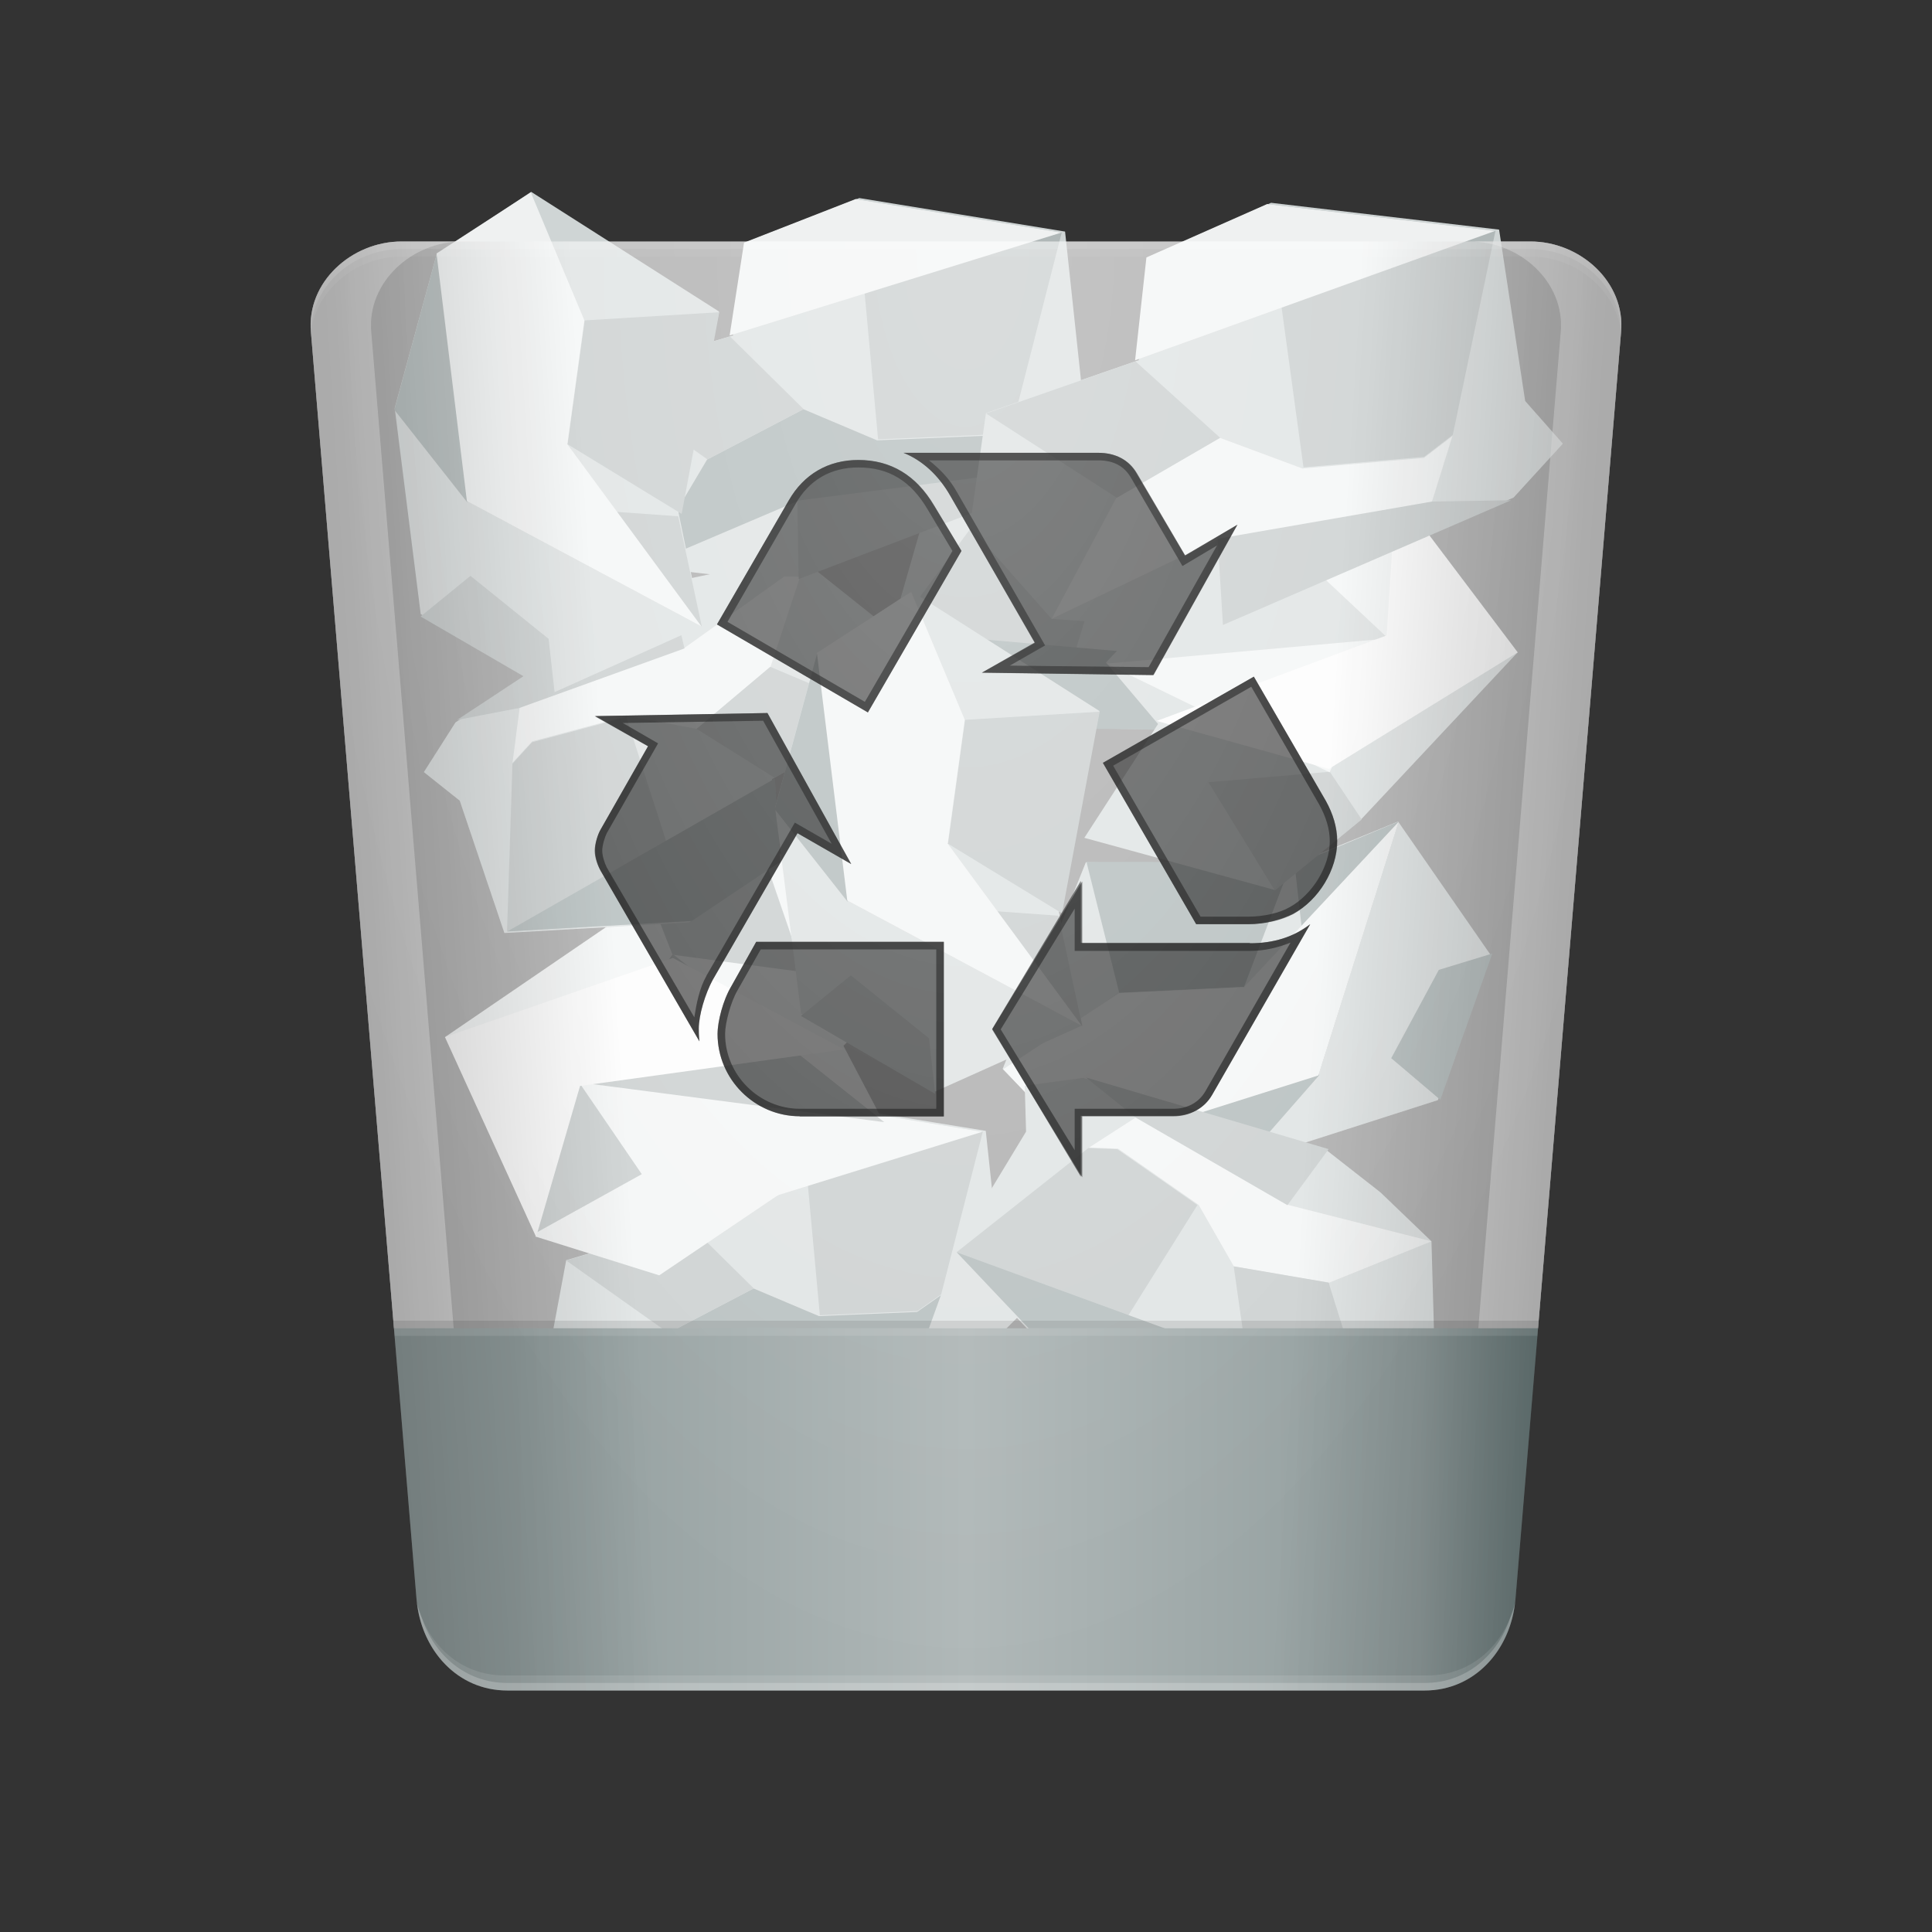 <svg height="128" version="1.1" width="128" xmlns="http://www.w3.org/2000/svg" xmlns:svg="http://www.w3.org/2000/svg" xmlns:xlink="http://www.w3.org/1999/xlink">
<rect width="100%" height="100%" fill="#333333" stroke="none"/>
<defs id="primary-definitions">
<style id="current-color-scheme" type="text/css">
      .ColorScheme-Text           { color:#fff; }
      .ColorScheme-Background     { color:#111; }
      .ColorScheme-Highlight      { color:#3daefd; }
      .ColorScheme-ViewBackground { color:#000; }
      .ColorScheme-PositiveText   { color:#27ae60; }
      .ColorScheme-NeutralText    { color:#f67400; }
      .ColorScheme-NegativeText   { color:#da4453; }
    </style>
<style id="extended-color-scheme" type="text/css">
      .ExScheme-Black     { color:#3e3e3e; }
      .ExScheme-White     { color:#fcfcfc; }
      .ExScheme-Grey-1    { color:#cfd5d5; }
      .ExScheme-Grey-2    { color:#909c9c; }
      .ExScheme-Grey-3    { color:#536161; }
      .ExScheme-Red-1     { color:#ffafa5; }
      .ExScheme-Red-2     { color:#bf4231; }
      .ExScheme-Red-3     { color:#4d2f2b; }
      .ExScheme-Green-1   { color:#abf9c7; }
      .ExScheme-Green-2   { color:#3bb566; }
      .ExScheme-Green-3   { color:#377d50; }
      .ExScheme-Blue-1    { color:#abdaf9; }
      .ExScheme-Blue-2    { color:#3daefd; }
      .ExScheme-Blue-3    { color:#2b3c4d; }
      .ExScheme-Yellow-1  { color:#faffa5; }
      .ExScheme-Yellow-2  { color:#cac726; }
      .ExScheme-Yellow-3  { color:#4b4d2b; }
      .ExScheme-Orange-1  { color:#ffdaa5; }
      .ExScheme-Orange-2  { color:#ff9701; }
      .ExScheme-Orange-3  { color:#4d372b; }
      .ExScheme-Brown-1   { color:#e9d6bb; }
      .ExScheme-Brown-2   { color:#997657; }
      .ExScheme-Brown-3   { color:#433a35; }
      .ExScheme-Purple-1  { color:#e2abf9; }
      .ExScheme-Purple-2  { color:#b401ff; }
      .ExScheme-Purple-3  { color:#432b4d; }
      .ExScheme-Cyan-1    { color:#b2f2e6; }
      .ExScheme-Cyan-2    { color:#31bfa6; }
      .ExScheme-Cyan-3    { color:#2b4d47; }
      .ExScheme-Magenta-1 { color:#f8a6d8; }
      .ExScheme-Magenta-2 { color:#f00091; }
      .ExScheme-Magenta-3 { color:#770048; }
    </style>
<linearGradient id="uLo">
<stop offset="0"/>
<stop offset="1" stop-opacity="0"/>
</linearGradient>
<linearGradient id="uLp">
<stop offset="0" stop-color="#fff"/>
<stop offset="1" stop-color="#fff" stop-opacity="0"/>
</linearGradient>
<linearGradient id="uLq">
<stop offset="0" stop-color="#909c9c"/>
<stop offset=".105" stop-color="#909c9c"/>
<stop offset=".5" stop-color="#b0b8b8"/>
<stop offset=".895" stop-color="#909c9c"/>
<stop offset="1" stop-color="#6f8181"/>
</linearGradient><linearGradient id="uLr">
<stop offset="0" stop-color="#000000"/>
<stop offset="1" stop-color="#000000" stop-opacity="0"/>
</linearGradient><style class="toggle-enable-crease" type="text/css">
        .folder-crease { display: none; }
    </style><style class="toggle-manilla-folders" type="text/css">
        .folder-manilla { display: none; }
    </style><radialGradient cx=".5" cy="0" id="uLs" r="1" xlink:href="#uLp"/><linearGradient id="uLt" xlink:href="#uLo" y1="1" y2=".5"/><clipPath clipPathUnits="userSpaceOnUse" id="uLu">
<rect height="900" width="1600" x="0" y="58.875"/>
</clipPath><radialGradient cx="8" cy="32" fx="8" fy="32" gradientTransform="matrix(0,4.26,-2.13,0,132.13,-18.07)" gradientUnits="userSpaceOnUse" id="uLv" r="22.54" xlink:href="#uLp"/><linearGradient gradientTransform="matrix(2,0,0,2,5.5e-4,0)" gradientUnits="userSpaceOnUse" id="uLw" x1="12.11" x2="20.39" xlink:href="#uLo" y1="32.02" y2="31.5"/><linearGradient gradientTransform="matrix(-2,0,0,2,128,0)" gradientUnits="userSpaceOnUse" id="uLx" x1="12.11" x2="20.39" xlink:href="#uLr" y1="32.02" y2="31.5"/><linearGradient gradientTransform="matrix(2,0,0,2,5.5e-4,0)" gradientUnits="userSpaceOnUse" id="uLy" x1="13" x2="51" xlink:href="#uLq" y1="50" y2="50"/><path d="m 26.6,16 c -3.3,0 -6.3,2.7 -6,6 L 26.1,88 64,96 101.9,88 107.4,22 c .3,-3.3 -2.7,-6 -6,-6 z" id="uLz" opacity=".4"></path><path d="m 68.5,41.9 -2.1,-2.6 .57,-3.05 4.2,-1.25 .44,-2.8 3.33,-1.3 6.14,1 .5,4.67 .97,1.2 -1.4,1.4 -7.95,3.03 -2.34,-.03 z" fill="#cfd5d5" id="uLA"></path><path d="m 68.5,41.9 1.9,-3.2 2.87,-1.5 2.2,.93 3.3,-.14 .8,-.56 -.64,1.77 -5.85,.75 z" id="uLB"></path><path d="m 66.97,36.26 3.44,2.44 2.87,-1.5 -2.2,-2.17 z" fill="#b0b8b8" id="uLC"></path><path d="m 75.5,38.1 -.66,-7.17 6.14,1 -1.4,5.47 -.8,.56 z" fill="#b0b8b8" id="uLD"></path><path d="m 73.13,42.27 -.04,-2.34 5.85,-.75 2.14,.06 z" fill="#b0b8b8" id="uLE"></path><path d="m 71.07,35 9.9,-3.07 -6.14,-1 -3.33,1.3 z" id="uLF"></path><path d="m 72.53,48.4 -2.65,-2.74 2.8,-6.95 6.9,.1 3.6,-1.47 3.1,4.47 -1.76,4.9 -6.65,2.13 z" fill="#cfd5d5" id="uLG"></path><path d="m 72.7,38.7 1.1,4.4 4.2,-.2 1.6,-4.2 z" id="uLH"></path><path d="m 78,42.9 -5.47,5.5 5.4,.44 2.6,-2.97 z" fill="#909c9c" id="uLI"></path><path d="m 84.6,46.7 -1.65,-1.4 1.6,-2.97 1.8,-.55 z" id="uLJ"></path><path d="M 83.2,37.34 80.5,45.87 79.7,38.8 Z" id="uLK"></path><path d="m 69.9,45.67 3.9,-2.56 4.2,-.2 5.2,-5.56 -2.7,8.53 -8,2.53 z" fill="#eff1f1" id="uLL"></path><path d="m 70.45,39.4 4.16,1.5 -1.36,4.67 3.83,1.2 6.96,-4.7 -1.26,-2.4 3.25,-3.2 -5.87,-3.1 -3.37,1.7 z" id="uLM"></path><path d="m 74.6,40.8 -1.36,4.67 3.3,-1.83 z" id="uLN"></path><path d="m 80.16,33.35 -3.37,1.7 .7,1.8 4.06,.54 z" fill="#b0b8b8" id="uLO"></path><path d="m 74.6,40.8 2.9,-3.97 6.54,5.2 z" id="uLP"></path><path d="m 70.45,39.4 7.05,-2.45 5.3,2.83 -8.17,1.13 -1.36,4.67 z" fill="#fcfcfc" id="uLQ"></path></defs>
<g id="content" transform="translate(0,0)"><use class="ColorScheme-Text" fill="currentColor" href="#uLz"></use><g transform="matrix(1.97,0,0,1.97,.654,-1.356)">
<g transform="translate(-48.26,6.82)">
<use href="#uLA"></use>
<use fill="#909c9c" href="#uLB"></use>
<use href="#uLC"></use>
<use href="#uLD"></use>
<use href="#uLE"></use>
<use fill="#eff1f1" href="#uLF"></use>
</g>
<g transform="translate(-36.493,-9.024)">
<use href="#uLG"></use>
<use fill="#909c9c" href="#uLH"></use>
<use href="#uLI"></use>
<use fill="#909c9c" href="#uLJ"></use>
<use fill="#909c9c" href="#uLK"></use>
<use href="#uLL"></use>
</g>
<g transform="matrix(1.087,0,0,1.087,-61.947,-7.26)">
<use fill="#eff1f1" href="#uLM"></use>
<use fill="#b0b8b8" href="#uLN"></use>
<use href="#uLO"></use>
<use fill="#b0b8b8" href="#uLP"></use>
<use href="#uLQ"></use>
</g>
<g transform="rotate(167.475,48.846,28.447)">
<use href="#uLA"></use>
<use fill="#eff1f1" href="#uLB"></use>
<use href="#uLC"></use>
<use href="#uLD"></use>
<use href="#uLE"></use>
<use fill="#909c9c" href="#uLF"></use>
</g>
<g transform="rotate(-157.83,54.38,31.95)">
<use href="#uLA"></use>
<use fill="#eff1f1" href="#uLB"></use>
<use href="#uLC"></use>
<use href="#uLD"></use>
<use href="#uLE"></use>
<use fill="#909c9c" href="#uLF"></use>
</g>
<g transform="rotate(100.56,60.523,16.686)">
<use href="#uLG"></use>
<use fill="#b0b8b8" href="#uLH"></use>
<use href="#uLI"></use>
<use fill="#b0b8b8" href="#uLJ"></use>
<use fill="#b0b8b8" href="#uLK"></use>
<use href="#uLL"></use>
</g>
<g transform="rotate(167.475,61.5,29.93)">
<use fill="#cfd5d5" href="#uLM"></use>
<use fill="#eff1f1" href="#uLN"></use>
<use href="#uLO"></use>
<use fill="#eff1f1" href="#uLP"></use>
<use href="#uLQ"></use>
</g>
<g transform="matrix(1.127,0,0,1.127,-55.89,-27.475)">
<use href="#uLA"></use>
<use fill="#909c9c" href="#uLB"></use>
<use href="#uLC"></use>
<use href="#uLD"></use>
<use href="#uLE"></use>
<use fill="#eff1f1" href="#uLF"></use>
</g>
<g transform="rotate(100.56,59.707,4.655)">
<use href="#uLG"></use>
<use fill="#b0b8b8" href="#uLH"></use>
<use href="#uLI"></use>
<use fill="#b0b8b8" href="#uLJ"></use>
<use fill="#b0b8b8" href="#uLK"></use>
<use href="#uLL"></use>
</g>
<g transform="rotate(-142.69,58.245,45.66)">
<use href="#uLA"></use>
<use fill="#eff1f1" href="#uLB"></use>
<use href="#uLC"></use>
<use href="#uLD"></use>
<use href="#uLE"></use>
<use fill="#909c9c" href="#uLF"></use>
</g>
<g transform="matrix(1.24,-.055,.055,1.24,-52.21,-26.686)">
<use href="#uLA"></use>
<use fill="#eff1f1" href="#uLB"></use>
<use href="#uLC"></use>
<use href="#uLD"></use>
<use href="#uLE"></use>
<use fill="#eff1f1" href="#uLF"></use>
</g>
</g><path class="ColorScheme-Text" d="m 26.6,16 c -3.3,0 -6.3,2.7 -6,6 L 26.1,88 30,92 30.06,88 24.6,22 c -.3,-3.3 2.7,-6 6,-6 z m 70.8,0 c 3.3,0 6.3,2.7 6,6 L 97.94,88 98,92 101.9,88 107.4,22 c .3,-3.3 -2.7,-6 -6,-6 z" fill="currentColor" opacity=".4"/><use class="ColorScheme-Text" fill="currentColor" href="#uLz"></use><path d="m 26.1,88 1.5,18 c .3,3.3 2.7,6 6,6 h 60.8 c 3.3,0 5.7,-2.7 6,-6 l 1.5,-18 z" fill="url(#uLy)" id="metal-cup"/><path class="ColorScheme-Background" d="m 47.23,64.9 c -.5,.94 -.94,2.36 -.94,3.25 0,.2 0,.47 .05,.84 L 39.8,57.7 c -.2,-.37 -.37,-.9 -.37,-1.36 0,-.47 .16,-1.05 .37,-1.4 l 3.14,-5.5 -3.5,-2 11.4,-.2 5.55,10 -3.56,-2.04 z m 5.03,-31.75 c 1,-1.73 2.6,-2.67 4.6,-2.67 2.15,0 3.83,1 5.03,3.04 L 63.7,36.5 57.5,47.2 47.5,41.37 Z m .73,40.8 c -3,0 -5.45,-2.46 -5.45,-5.45 0,-.84 .37,-2.25 .9,-3.14 L 50.1,62.4 H 62.53 V 73.97 H 53 Z M 62.95,32.83 C 62.17,31.47 61.1,30.5 59.86,30 h 12.9 c 1.15,0 2.04,.47 2.57,1.36 l 3.2,5.45 3.46,-2.05 -5.56,9.96 -11.37,-.16 3.5,-2 z m 19.86,29.66 c 1.57,0 2.9,-.4 4,-1.26 l -6.5,11.3 c -.5,.9 -1.47,1.4 -2.57,1.4 h -6.13 v 4.03 l -5.87,-9.8 5.87,-9.8 v 4.1 h 11.2 z m 5.03,-9.43 c .47,.84 .74,1.73 .74,2.67 0,1.9 -1.2,3.9 -2.9,4.8 -.8,.4 -1.9,.7 -3,.7 H 79.25 L 73.07,50.54 83.07,44.83 Z" fill="currentColor" opacity=".6"/><path class="ColorScheme-Background" d="M 59.86 30 C 61.1 30.5 62.17 31.47 62.95 32.83 L 68.56 42.6 L 65.05 44.57 L 76.4 44.73 L 81.97 34.77 L 78.5 36.8 L 75.3 31.37 C 74.8 30.47 73.9 30 72.75 30 L 59.86 30 z M 56.87 30.47 C 54.9 30.47 53.26 31.4 52.26 33.15 L 47.5 41.37 L 57.5 47.2 L 63.7 36.5 L 61.9 33.5 C 60.7 31.47 59 30.47 56.87 30.47 z M 61.55 30.5 L 72.75 30.5 C 73.77 30.5 74.45 30.87 74.9 31.6 L 78.34 37.5 L 80.63 36.14 L 76.1 44.2 L 66.9 44.1 L 69.24 42.76 L 63.4 32.6 C 62.9 31.7 62.25 31.06 61.55 30.5 z M 56.87 30.97 C 58.87 30.97 60.34 31.84 61.47 33.77 L 63.1 36.5 L 57.3 46.5 L 48.2 41.2 L 52.7 33.4 C 53.6 31.8 55.04 30.97 56.87 30.97 z M 83.07 44.83 L 73.07 50.54 L 79.25 61.23 L 82.7 61.23 C 83.8 61.23 84.9 60.97 85.7 60.55 C 87.37 59.6 88.6 57.6 88.6 55.73 C 88.6 54.8 88.3 53.9 87.84 53.06 L 83.07 44.83 z M 82.9 45.5 L 87.4 53.3 C 87.84 54.1 88.1 54.9 88.1 55.73 C 88.1 57.4 86.95 59.27 85.45 60.1 C 84.76 60.5 83.7 60.73 82.7 60.73 L 79.54 60.73 L 73.75 50.73 L 82.9 45.5 z M 50.85 47.24 L 39.4 47.45 L 42.93 49.44 L 39.8 54.95 C 39.6 55.3 39.4 55.9 39.4 56.36 C 39.4 56.83 39.6 57.36 39.8 57.7 L 46.34 69 C 46.3 68.6 46.3 68.36 46.3 68.15 C 46.3 67.26 46.7 65.84 47.23 64.9 L 52.84 55.2 L 56.4 57.25 L 50.85 47.24 z M 50.56 47.75 L 55.1 55.9 L 52.66 54.5 L 46.8 64.65 L 46.8 64.66 C 46.34 65.47 46.14 66.5 46 67.4 L 40.2 57.47 C 40.06 57.2 39.9 56.7 39.9 56.36 C 39.9 56 40.07 55.46 40.2 55.2 L 43.6 49.25 L 41.26 47.9 L 50.56 47.75 z M 71.7 58.4 L 65.73 68.2 L 71.7 78 L 71.7 73.96 L 77.73 73.96 C 78.83 73.96 79.77 73.44 80.3 72.55 L 86.8 61.23 C 85.7 62.07 84.4 62.5 82.8 62.5 L 71.7 62.5 L 71.7 58.4 z M 71.2 60.2 L 71.2 63 L 82.3 63 L 82.8 63 C 83.8 63 84.7 62.77 85.5 62.45 L 79.86 72.3 C 79.43 73.04 78.67 73.46 77.73 73.46 L 71.2 73.46 L 71.2 76.2 L 66.3 68.2 L 71.2 60.2 z M 50.1 62.4 L 48.44 65.37 C 47.9 66.26 47.54 67.7 47.54 68.5 C 47.54 71.5 50 73.96 53 73.96 L 62.53 73.96 L 62.53 62.4 L 50.1 62.4 z M 50.4 62.9 L 62.03 62.9 L 62.03 73.46 L 53.5 73.46 L 53 73.46 C 50.3 73.46 48.04 71.23 48.04 68.5 C 48.04 67.8 48.4 66.4 48.87 65.6 L 48.87 65.6 L 50.4 62.9 z " fill="currentColor" opacity=".6"/><path d="m 26.6,16 c -3.3,0 -6.3,2.7 -6,6 l 7,84 c .3,3.3 2.7,6 6,6 H 48 V 16 Z" fill="url(#uLw)" opacity=".2"/><path d="m 80,16 v 96 h 14.4 c 3.3,0 5.7,-2.7 6,-6 l 7,-84 c .3,-3.3 -2.7,-6 -6,-6 z" fill="url(#uLx)" opacity=".2"/><path d="M 26.06 87.5 L 26.1 88 L 101.9 88 L 101.94 87.5 L 26.06 87.5 z " opacity=".1"/><path d="M 26.1 88 L 26.14 88.5 L 101.86 88.5 L 101.9 88 L 26.1 88 z " fill="#fff" opacity=".1"/><path class="ColorScheme-Text" d="m 26.6,16 c -3.3,0 -6.3,2.7 -6,6 l 0,.1 C 20.87,19.23 23.6,17 26.6,17 h 74.8 c 3,0 5.73,2.23 6,5.1 L 107.4,22 c .3,-3.3 -2.7,-6 -6,-6 z" fill="currentColor" opacity=".05"/><path class="ColorScheme-Text" d="M 26.6 16 C 23.35 16 20.46 18.6 20.6 21.8 C 20.76 18.8 23.5 16.5 26.6 16.5 L 101.4 16.5 C 104.5 16.5 107.24 18.8 107.4 21.8 C 107.54 18.6 104.65 16 101.4 16 L 26.6 16 z " fill="currentColor" opacity=".1"/><path class="ColorScheme-Text" d="M 27.63,106.2 C 28,109.43 30.35,112 33.6,112 h 60.8 c 3.25,0 5.6,-2.57 5.97,-5.8 C 99.7,108.95 97.5,111 94.6,111 H 33.4 c -2.9,0 -5.1,-2.05 -5.77,-4.8 z" fill="currentColor" opacity=".1"/><path class="ColorScheme-Text" d="M 27.63 106.2 C 28 109.43 30.35 112 33.6 112 L 94.4 112 C 97.65 112 100 109.43 100.37 106.2 C 100.3 106.6 100.16 106.9 100.03 107.25 C 99.2 109.7 97.1 111.5 94.4 111.5 L 33.6 111.5 C 30.9 111.5 28.8 109.7 27.97 107.25 C 27.84 106.9 27.7 106.6 27.63 106.2 z " fill="currentColor" opacity=".2"/><path d="m 26.6,16 c -3.3,0 -6.3,2.7 -6,6 l 7,84 c .3,3.3 2.7,6 6,6 H 94.4 c 3.3,0 5.7,-2.7 6,-6 l 7,-84 c .3,-3.3 -2.7,-6 -6,-6 z" fill="url(#uLv)" id="gloss" opacity=".2"/></g>
</svg>